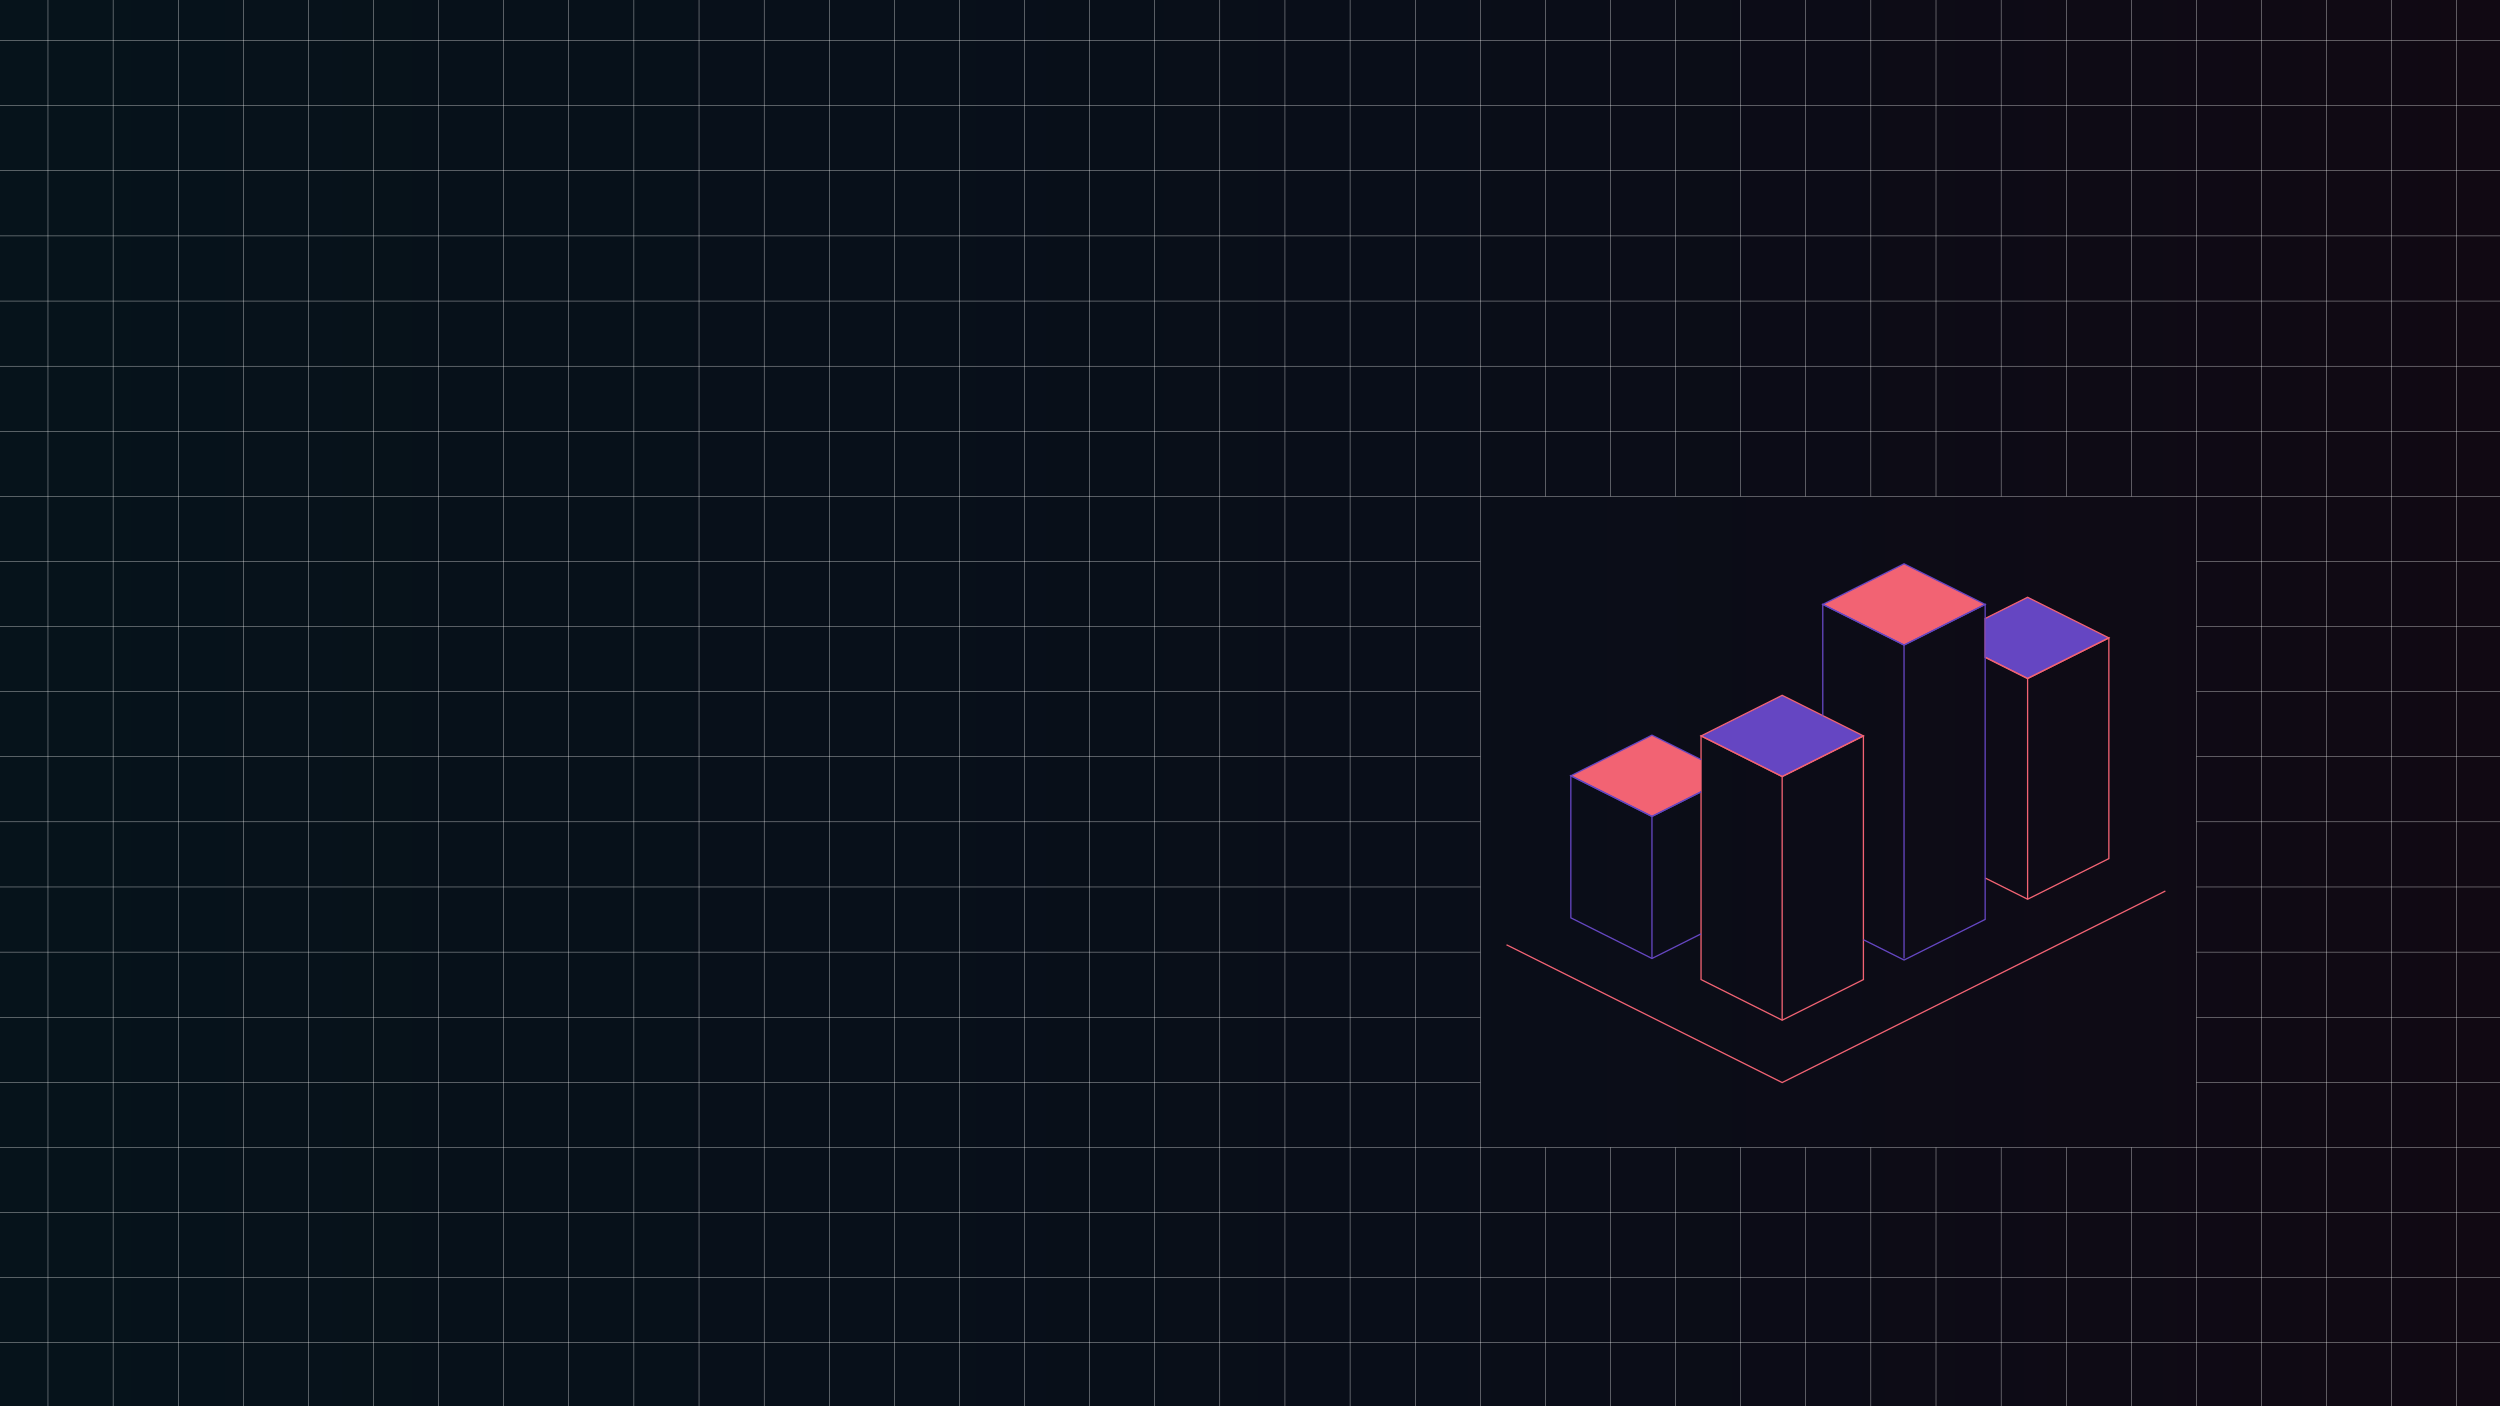 <svg xmlns="http://www.w3.org/2000/svg" xmlns:xlink="http://www.w3.org/1999/xlink" width="1920" height="1080" viewBox="0 0 1920 1080">
  <rect x="0" y="0" width="1920" height="1080" fill="#333333" stroke="none"/>
  <defs>
    <linearGradient id="linear-gradient" y1="0.5" x2="1" y2="0.5" gradientUnits="objectBoundingBox">
      <stop offset="0" stop-color="#06131b"/>
      <stop offset="0.559" stop-color="#090e19"/>
      <stop offset="1" stop-color="#110913"/>
    </linearGradient>
    <clipPath id="clip-Web_1920_1">
      <rect width="1920" height="1080"/>
    </clipPath>
  </defs>
  <g id="Web_1920_1" data-name="Web 1920 – 1" clip-path="url(#clip-Web_1920_1)">
    <rect width="1920" height="1080" fill="#fff"/>
    <rect id="bg" width="1920" height="1080" fill="url(#linear-gradient)"/>
    <g id="bg-lines" transform="translate(2.15 64.2)">
      <line id="Line_1" data-name="Line 1" x2="1990" transform="translate(-29 -33)" fill="none" stroke="#fff" stroke-miterlimit="10" stroke-width="0.25"/>
      <line id="Line_2" data-name="Line 2" x2="1990" transform="translate(-29 17)" fill="none" stroke="#fff" stroke-miterlimit="10" stroke-width="0.25"/>
      <line id="Line_3" data-name="Line 3" x2="1990" transform="translate(-29 67)" fill="none" stroke="#fff" stroke-miterlimit="10" stroke-width="0.25"/>
      <line id="Line_4" data-name="Line 4" x2="1990" transform="translate(-29 117)" fill="none" stroke="#fff" stroke-miterlimit="10" stroke-width="0.25"/>
      <line id="Line_5" data-name="Line 5" x2="1990" transform="translate(-29 167)" fill="none" stroke="#fff" stroke-miterlimit="10" stroke-width="0.25"/>
      <line id="Line_6" data-name="Line 6" x2="1990" transform="translate(-29 217)" fill="none" stroke="#fff" stroke-miterlimit="10" stroke-width="0.25"/>
      <line id="Line_7" data-name="Line 7" x2="1990" transform="translate(-29 267)" fill="none" stroke="#fff" stroke-miterlimit="10" stroke-width="0.25"/>
      <path id="Path_1" data-name="Path 1" d="M1961,317H-29" fill="none" stroke="#fff" stroke-miterlimit="10" stroke-width="0.25"/>
      <path id="Path_2" data-name="Path 2" d="M1684.7,367H1961" fill="none" stroke="#fff" stroke-miterlimit="10" stroke-width="0.25"/>
      <path id="Path_3" data-name="Path 3" d="M1134.7,367H-29" fill="none" stroke="#fff" stroke-miterlimit="10" stroke-width="0.25"/>
      <path id="Path_4" data-name="Path 4" d="M1684.7,417H1961" fill="none" stroke="#fff" stroke-miterlimit="10" stroke-width="0.25"/>
      <path id="Path_5" data-name="Path 5" d="M1134.7,417H-29" fill="none" stroke="#fff" stroke-miterlimit="10" stroke-width="0.25"/>
      <path id="Path_6" data-name="Path 6" d="M1684.7,467H1961" fill="none" stroke="#fff" stroke-miterlimit="10" stroke-width="0.25"/>
      <path id="Path_7" data-name="Path 7" d="M1134.7,467H-29" fill="none" stroke="#fff" stroke-miterlimit="10" stroke-width="0.25"/>
      <path id="Path_8" data-name="Path 8" d="M1134.7,517H-29" fill="none" stroke="#fff" stroke-miterlimit="10" stroke-width="0.25"/>
      <path id="Path_9" data-name="Path 9" d="M1684.7,517H1961" fill="none" stroke="#fff" stroke-miterlimit="10" stroke-width="0.25"/>
      <path id="Path_10" data-name="Path 10" d="M1961,567H1684.7" fill="none" stroke="#fff" stroke-miterlimit="10" stroke-width="0.25"/>
      <path id="Path_11" data-name="Path 11" d="M-29,567H1134.7" fill="none" stroke="#fff" stroke-miterlimit="10" stroke-width="0.25"/>
      <path id="Path_12" data-name="Path 12" d="M1961,617H1684.7" fill="none" stroke="#fff" stroke-miterlimit="10" stroke-width="0.25"/>
      <path id="Path_13" data-name="Path 13" d="M-29,617H1134.7" fill="none" stroke="#fff" stroke-miterlimit="10" stroke-width="0.25"/>
      <path id="Path_14" data-name="Path 14" d="M1961,667H1684.7" fill="none" stroke="#fff" stroke-miterlimit="10" stroke-width="0.25"/>
      <path id="Path_15" data-name="Path 15" d="M-29,667H1134.7" fill="none" stroke="#fff" stroke-miterlimit="10" stroke-width="0.25"/>
      <path id="Path_16" data-name="Path 16" d="M1961,717H1684.7" fill="none" stroke="#fff" stroke-miterlimit="10" stroke-width="0.25"/>
      <path id="Path_17" data-name="Path 17" d="M-29,717H1134.7" fill="none" stroke="#fff" stroke-miterlimit="10" stroke-width="0.25"/>
      <path id="Path_18" data-name="Path 18" d="M1134.7,767H-29" fill="none" stroke="#fff" stroke-miterlimit="10" stroke-width="0.25"/>
      <path id="Path_19" data-name="Path 19" d="M1684.7,767H1961" fill="none" stroke="#fff" stroke-miterlimit="10" stroke-width="0.25"/>
      <path id="Path_20" data-name="Path 20" d="M1961,817H-29" fill="none" stroke="#fff" stroke-miterlimit="10" stroke-width="0.25"/>
      <line id="Line_8" data-name="Line 8" x2="1990" transform="translate(-29 867)" fill="none" stroke="#fff" stroke-miterlimit="10" stroke-width="0.25"/>
      <line id="Line_9" data-name="Line 9" x2="1990" transform="translate(-29 917)" fill="none" stroke="#fff" stroke-miterlimit="10" stroke-width="0.25"/>
      <line id="Line_10" data-name="Line 10" x2="1990" transform="translate(-29 967)" fill="none" stroke="#fff" stroke-miterlimit="10" stroke-width="0.25"/>
      <line id="Line_11" data-name="Line 11" x2="1990" transform="translate(-29 1017)" fill="none" stroke="#fff" stroke-miterlimit="10" stroke-width="0.25"/>
      <line id="Line_12" data-name="Line 12" x2="1990" transform="translate(-29 1067)" fill="none" stroke="#fff" stroke-miterlimit="10" stroke-width="0.25"/>
      <line id="Line_13" data-name="Line 13" x2="1990" transform="translate(-29 1117)" fill="none" stroke="#fff" stroke-miterlimit="10" stroke-width="0.25"/>
      <line id="Line_14" data-name="Line 14" x2="1990" transform="translate(-29 1167)" fill="none" stroke="#fff" stroke-miterlimit="10" stroke-width="0.25"/>
      <line id="Line_15" data-name="Line 15" x2="1990" transform="translate(-29 1217)" fill="none" stroke="#fff" stroke-miterlimit="10" stroke-width="0.25"/>
      <line id="Line_16" data-name="Line 16" y2="1325.2" transform="translate(-15.3 -84.2)" fill="none" stroke="#fff" stroke-miterlimit="10" stroke-width="0.25"/>
      <line id="Line_17" data-name="Line 17" y2="1325.2" transform="translate(34.7 -84.2)" fill="none" stroke="#fff" stroke-miterlimit="10" stroke-width="0.25"/>
      <line id="Line_18" data-name="Line 18" y2="1325.2" transform="translate(84.7 -84.2)" fill="none" stroke="#fff" stroke-miterlimit="10" stroke-width="0.25"/>
      <line id="Line_19" data-name="Line 19" y2="1325.2" transform="translate(134.7 -84.2)" fill="none" stroke="#fff" stroke-miterlimit="10" stroke-width="0.25"/>
      <line id="Line_20" data-name="Line 20" y2="1325.2" transform="translate(184.7 -84.2)" fill="none" stroke="#fff" stroke-miterlimit="10" stroke-width="0.25"/>
      <line id="Line_21" data-name="Line 21" y2="1325.2" transform="translate(234.7 -84.2)" fill="none" stroke="#fff" stroke-miterlimit="10" stroke-width="0.25"/>
      <line id="Line_22" data-name="Line 22" y2="1325.2" transform="translate(284.7 -84.2)" fill="none" stroke="#fff" stroke-miterlimit="10" stroke-width="0.25"/>
      <line id="Line_23" data-name="Line 23" y2="1325.2" transform="translate(334.7 -84.2)" fill="none" stroke="#fff" stroke-miterlimit="10" stroke-width="0.25"/>
      <line id="Line_24" data-name="Line 24" y2="1325.2" transform="translate(384.7 -84.2)" fill="none" stroke="#fff" stroke-miterlimit="10" stroke-width="0.25"/>
      <line id="Line_25" data-name="Line 25" y2="1325.2" transform="translate(434.7 -84.2)" fill="none" stroke="#fff" stroke-miterlimit="10" stroke-width="0.25"/>
      <line id="Line_26" data-name="Line 26" y2="1325.2" transform="translate(484.7 -84.2)" fill="none" stroke="#fff" stroke-miterlimit="10" stroke-width="0.25"/>
      <line id="Line_27" data-name="Line 27" y2="1325.2" transform="translate(534.7 -84.2)" fill="none" stroke="#fff" stroke-miterlimit="10" stroke-width="0.25"/>
      <line id="Line_28" data-name="Line 28" y2="1332.3" transform="translate(584.7 -84.2)" fill="none" stroke="#fff" stroke-miterlimit="10" stroke-width="0.25"/>
      <line id="Line_29" data-name="Line 29" y2="1332.3" transform="translate(634.7 -84.2)" fill="none" stroke="#fff" stroke-miterlimit="10" stroke-width="0.25"/>
      <line id="Line_30" data-name="Line 30" y2="1332.3" transform="translate(684.7 -84.2)" fill="none" stroke="#fff" stroke-miterlimit="10" stroke-width="0.25"/>
      <line id="Line_31" data-name="Line 31" y2="1332.3" transform="translate(734.7 -84.2)" fill="none" stroke="#fff" stroke-miterlimit="10" stroke-width="0.25"/>
      <line id="Line_32" data-name="Line 32" y2="1332.3" transform="translate(784.7 -84.2)" fill="none" stroke="#fff" stroke-miterlimit="10" stroke-width="0.25"/>
      <line id="Line_33" data-name="Line 33" y2="1332.3" transform="translate(834.7 -84.2)" fill="none" stroke="#fff" stroke-miterlimit="10" stroke-width="0.25"/>
      <line id="Line_34" data-name="Line 34" y2="1332.3" transform="translate(884.7 -84.2)" fill="none" stroke="#fff" stroke-miterlimit="10" stroke-width="0.25"/>
      <line id="Line_35" data-name="Line 35" y2="1332.3" transform="translate(934.7 -84.2)" fill="none" stroke="#fff" stroke-miterlimit="10" stroke-width="0.25"/>
      <line id="Line_36" data-name="Line 36" y2="1332.3" transform="translate(984.7 -84.2)" fill="none" stroke="#fff" stroke-miterlimit="10" stroke-width="0.25"/>
      <line id="Line_37" data-name="Line 37" y2="1332.3" transform="translate(1034.7 -84.2)" fill="none" stroke="#fff" stroke-miterlimit="10" stroke-width="0.25"/>
      <line id="Line_38" data-name="Line 38" y2="1332.3" transform="translate(1084.7 -84.2)" fill="none" stroke="#fff" stroke-miterlimit="10" stroke-width="0.25"/>
      <path id="Path_21" data-name="Path 21" d="M1134.7,1248.1V-84.2" fill="none" stroke="#fff" stroke-miterlimit="10" stroke-width="0.25"/>
      <path id="Path_22" data-name="Path 22" d="M1184.7,1241V817" fill="none" stroke="#fff" stroke-miterlimit="10" stroke-width="0.25"/>
      <path id="Path_23" data-name="Path 23" d="M1184.7,317V-84.2" fill="none" stroke="#fff" stroke-miterlimit="10" stroke-width="0.25"/>
      <path id="Path_24" data-name="Path 24" d="M1234.7,817v424" fill="none" stroke="#fff" stroke-miterlimit="10" stroke-width="0.25"/>
      <path id="Path_25" data-name="Path 25" d="M1234.7,317V-84.2" fill="none" stroke="#fff" stroke-miterlimit="10" stroke-width="0.25"/>
      <path id="Path_26" data-name="Path 26" d="M1284.7,1248.1V817" fill="none" stroke="#fff" stroke-miterlimit="10" stroke-width="0.25"/>
      <path id="Path_27" data-name="Path 27" d="M1284.7,317V-84.2" fill="none" stroke="#fff" stroke-miterlimit="10" stroke-width="0.25"/>
      <path id="Path_28" data-name="Path 28" d="M1334.7,317V-84.2" fill="none" stroke="#fff" stroke-miterlimit="10" stroke-width="0.25"/>
      <path id="Path_29" data-name="Path 29" d="M1334.7,1248.1V817" fill="none" stroke="#fff" stroke-miterlimit="10" stroke-width="0.25"/>
      <path id="Path_30" data-name="Path 30" d="M1384.7,817v431.1" fill="none" stroke="#fff" stroke-miterlimit="10" stroke-width="0.25"/>
      <path id="Path_31" data-name="Path 31" d="M1384.7,317V-84.2" fill="none" stroke="#fff" stroke-miterlimit="10" stroke-width="0.25"/>
      <path id="Path_32" data-name="Path 32" d="M1434.7,1248.1V817" fill="none" stroke="#fff" stroke-miterlimit="10" stroke-width="0.25"/>
      <path id="Path_33" data-name="Path 33" d="M1434.7,317V-84.2" fill="none" stroke="#fff" stroke-miterlimit="10" stroke-width="0.25"/>
      <path id="Path_34" data-name="Path 34" d="M1484.7-84.2V317" fill="none" stroke="#fff" stroke-miterlimit="10" stroke-width="0.25"/>
      <path id="Path_35" data-name="Path 35" d="M1484.7,817v431.1" fill="none" stroke="#fff" stroke-miterlimit="10" stroke-width="0.25"/>
      <path id="Path_36" data-name="Path 36" d="M1534.7,817v431.1" fill="none" stroke="#fff" stroke-miterlimit="10" stroke-width="0.25"/>
      <path id="Path_37" data-name="Path 37" d="M1534.7,317V-84.2" fill="none" stroke="#fff" stroke-miterlimit="10" stroke-width="0.25"/>
      <path id="Path_38" data-name="Path 38" d="M1584.7,1248.1V817" fill="none" stroke="#fff" stroke-miterlimit="10" stroke-width="0.25"/>
      <path id="Path_39" data-name="Path 39" d="M1584.7,317V-84.2" fill="none" stroke="#fff" stroke-miterlimit="10" stroke-width="0.25"/>
      <path id="Path_40" data-name="Path 40" d="M1634.7,817v431.1" fill="none" stroke="#fff" stroke-miterlimit="10" stroke-width="0.25"/>
      <path id="Path_41" data-name="Path 41" d="M1634.7,317V-84.2" fill="none" stroke="#fff" stroke-miterlimit="10" stroke-width="0.25"/>
      <path id="Path_42" data-name="Path 42" d="M1684.7,1241V-84.2" fill="none" stroke="#fff" stroke-miterlimit="10" stroke-width="0.25"/>
      <line id="Line_39" data-name="Line 39" y2="1325.2" transform="translate(1734.7 -84.2)" fill="none" stroke="#fff" stroke-miterlimit="10" stroke-width="0.25"/>
      <line id="Line_40" data-name="Line 40" y2="1332.3" transform="translate(1784.7 -84.2)" fill="none" stroke="#fff" stroke-miterlimit="10" stroke-width="0.25"/>
      <line id="Line_41" data-name="Line 41" y2="1332.3" transform="translate(1834.7 -84.2)" fill="none" stroke="#fff" stroke-miterlimit="10" stroke-width="0.25"/>
      <line id="Line_42" data-name="Line 42" y2="1332.3" transform="translate(1884.7 -84.2)" fill="none" stroke="#fff" stroke-miterlimit="10" stroke-width="0.25"/>
      <line id="Line_43" data-name="Line 43" y2="1332.3" transform="translate(1934.7 -84.2)" fill="none" stroke="#fff" stroke-miterlimit="10" stroke-width="0.25"/>
      <line id="Line_44" data-name="Line 44" y2="1332.3" transform="translate(1984.7 -84.2)" fill="none" stroke="#fff" stroke-miterlimit="10" stroke-width="0.25"/>
      <line id="Line_45" data-name="Line 45" y2="1332.3" transform="translate(2034.7 -84.2)" fill="none" stroke="#fff" stroke-miterlimit="10" stroke-width="0.25"/>
    </g>
    <g id="graphic" transform="translate(0.3 46.1)">
      <path id="Path_43" data-name="Path 43" d="M1156.7,679.5l211.7,105.8,294.3-147.1" fill="none" stroke="#f26373" stroke-miterlimit="10" stroke-width="1"/>
      <path id="Path_44" data-name="Path 44" d="M1368.4,487.9l-62.3,31.2,62.3,31.2,62.4-31.2Z" fill="#6546c2" stroke="#f26373" stroke-miterlimit="10" stroke-width="1"/>
      <path id="Path_45" data-name="Path 45" d="M1306.1,706.2l62.3,31.2,62.4-31.2V519.1l-62.4,31.2-62.3-31.2Z" fill="none" stroke="#f26373" stroke-miterlimit="10" stroke-width="1"/>
      <line id="Line_46" data-name="Line 46" y1="187.1" transform="translate(1368.4 550.3)" fill="none" stroke="#f26373" stroke-miterlimit="10" stroke-width="1"/>
      <path id="Path_46" data-name="Path 46" d="M1306.1,537.3l-37.7-18.8-62.3,31.2,62.3,31.2,37.7-18.9" fill="#f26373" stroke="#6546c2" stroke-miterlimit="10" stroke-width="1"/>
      <path id="Path_47" data-name="Path 47" d="M1306.1,562l-37.7,18.9-62.3-31.2V658.8l62.3,31.2,37.7-18.9" fill="none" stroke="#6546c2" stroke-miterlimit="10" stroke-width="1"/>
      <line id="Line_47" data-name="Line 47" y1="109.1" transform="translate(1268.4 580.9)" fill="none" stroke="#6546c2" stroke-miterlimit="10" stroke-width="1"/>
      <path id="Path_48" data-name="Path 48" d="M1619.3,443.8,1556.9,475l-32.6-16.3V428.9l32.6-16.3Z" fill="#6546c2" stroke="#f26373" stroke-miterlimit="10" stroke-width="1"/>
      <path id="Path_49" data-name="Path 49" d="M1524.3,628.2l32.6,16.3,62.4-31.2V443.8L1556.9,475l-32.6-16.3" fill="none" stroke="#f26373" stroke-miterlimit="10" stroke-width="1"/>
      <line id="Line_48" data-name="Line 48" y1="169.5" transform="translate(1556.9 474.9)" fill="none" stroke="#f26373" stroke-miterlimit="10" stroke-width="1"/>
      <path id="Path_50" data-name="Path 50" d="M1462,386.9l-62.4,31.2,62.4,31.2,62.3-31.2Z" fill="#f26373" stroke="#6546c2" stroke-miterlimit="10" stroke-width="1"/>
      <path id="Path_51" data-name="Path 51" d="M1399.6,503.5V418.1l62.4,31.2,32.5-16.3,29.8-14.9V660L1462,691.2l-31.2-15.6" fill="none" stroke="#6546c2" stroke-miterlimit="10" stroke-width="1"/>
      <line id="Line_49" data-name="Line 49" y1="240.7" transform="translate(1462 449.3)" fill="none" stroke="#6546c2" stroke-miterlimit="10" stroke-width="1"/>
    </g>
  </g>
</svg>
